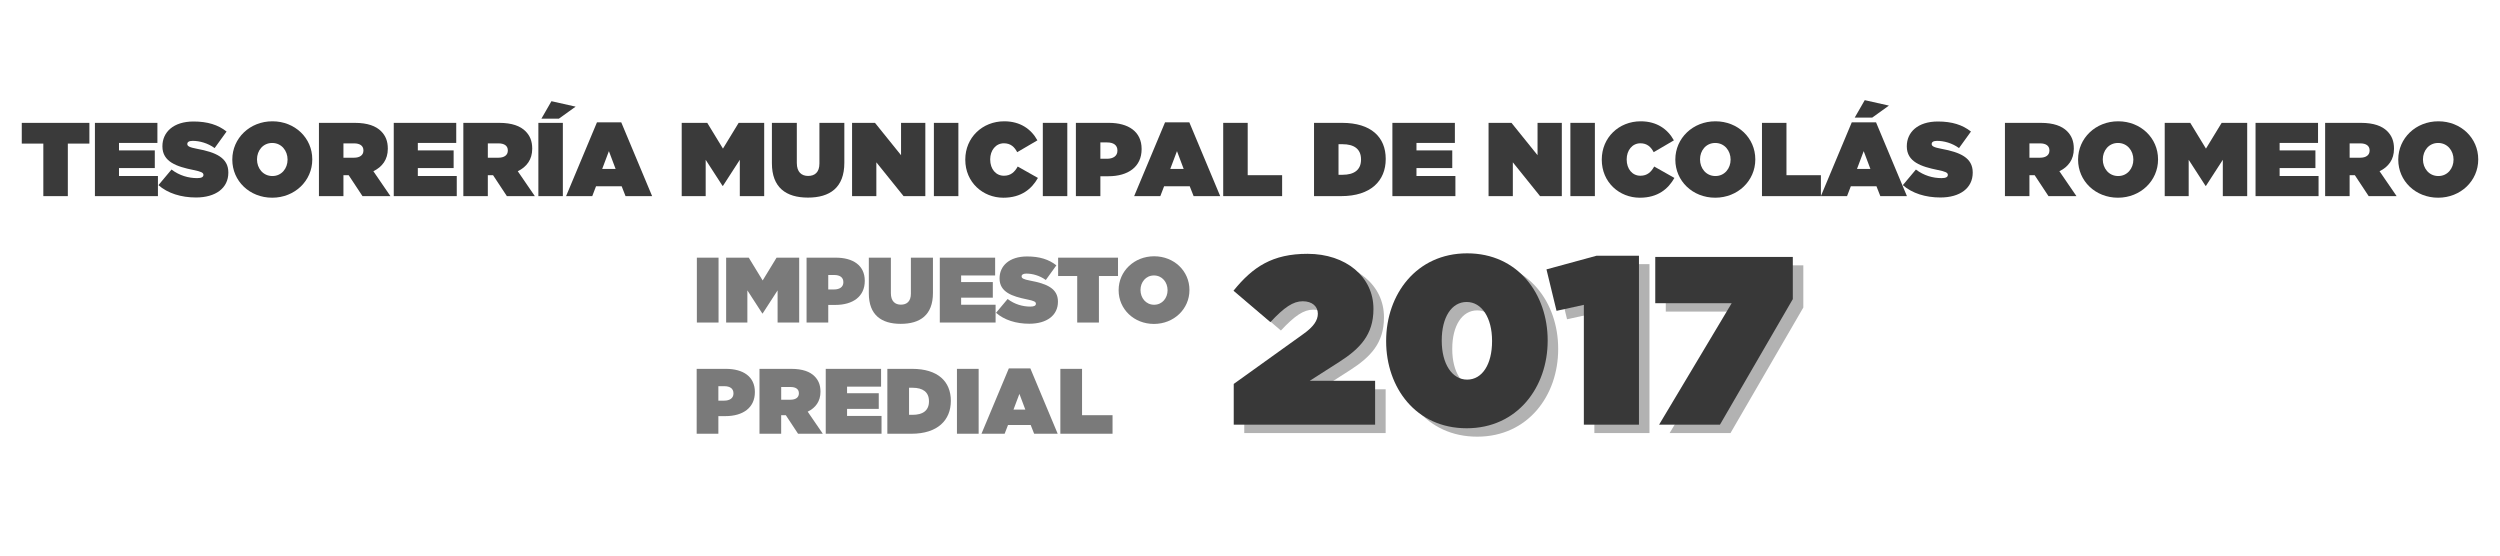 <?xml version="1.0" encoding="utf-8"?>
<!-- Generator: Adobe Illustrator 17.0.0, SVG Export Plug-In . SVG Version: 6.00 Build 0)  -->
<!DOCTYPE svg PUBLIC "-//W3C//DTD SVG 1.1//EN" "http://www.w3.org/Graphics/SVG/1.1/DTD/svg11.dtd">
<svg version="1.1" id="Capa_1" xmlns="http://www.w3.org/2000/svg" xmlns:xlink="http://www.w3.org/1999/xlink" x="0px" y="0px"
	 width="450px" height="100px" viewBox="-25 0 450 100" enable-background="new -25 0 450 100" xml:space="preserve">
<g>
	<g enable-background="new    ">
		<path fill="#3A3A3A" d="M-17.2,25.846h-3.881v-3.73H-8.91v3.73h-3.881v9.458H-17.2V25.846z"/>
		<path fill="#3A3A3A" d="M-7.915,22.115H3.333v3.617h-6.914v1.338h6.444v3.184h-6.444v1.432h7.008v3.617H-7.915V22.115z"/>
		<path fill="#3A3A3A" d="M3.517,33.325l2.355-2.808c1.432,1.093,3.07,1.545,4.616,1.545c0.791,0,1.13-0.207,1.13-0.566V31.46
			c0-0.377-0.415-0.585-1.827-0.866c-2.958-0.602-5.557-1.451-5.557-4.24v-0.038c0-2.506,1.959-4.446,5.595-4.446
			c2.544,0,4.427,0.602,5.953,1.808l-2.148,2.976c-1.243-0.904-2.732-1.3-3.957-1.3c-0.659,0-0.961,0.226-0.961,0.547v0.038
			c0,0.358,0.358,0.585,1.753,0.847c3.372,0.622,5.633,1.602,5.633,4.259v0.038c0,2.77-2.28,4.465-5.821,4.465
			C7.605,35.548,5.193,34.794,3.517,33.325z"/>
		<path fill="#3A3A3A" d="M16.815,28.748V28.71c0-3.825,3.146-6.876,7.216-6.876c4.069,0,7.178,3.014,7.178,6.839v0.038
			c0,3.825-3.146,6.876-7.216,6.876C19.923,35.585,16.815,32.571,16.815,28.748z M26.762,28.748V28.71
			c0-1.564-1.074-2.976-2.77-2.976c-1.676,0-2.731,1.394-2.731,2.938v0.038c0,1.564,1.074,2.977,2.77,2.977
			C25.707,31.686,26.762,30.292,26.762,28.748z"/>
		<path fill="#3A3A3A" d="M32.409,22.115h6.444c2.336,0,3.825,0.583,4.748,1.508c0.791,0.791,1.206,1.77,1.206,3.127v0.038
			c0,1.921-0.998,3.259-2.6,4.032l3.07,4.484h-5.029l-2.487-3.768h-0.943v3.768h-4.408C32.409,35.303,32.409,22.115,32.409,22.115z
			 M38.721,28.389c1.055,0,1.696-0.471,1.696-1.281V27.07c0-0.847-0.659-1.262-1.677-1.262h-1.921v2.581H38.721z"/>
		<path fill="#3A3A3A" d="M45.875,22.115h11.248v3.617h-6.914v1.338h6.444v3.184h-6.444v1.432h7.008v3.617H45.875V22.115z"/>
		<path fill="#3A3A3A" d="M58.401,22.115h6.444c2.336,0,3.825,0.583,4.748,1.508c0.791,0.791,1.206,1.77,1.206,3.127v0.038
			c0,1.921-0.998,3.259-2.6,4.032l3.07,4.484h-5.031l-2.487-3.768h-0.943v3.768h-4.407V22.115z M64.713,28.389
			c1.055,0,1.696-0.471,1.696-1.281V27.07c0-0.847-0.659-1.262-1.676-1.262H62.81v2.581H64.713z"/>
		<path fill="#3A3A3A" d="M71.906,22.115h4.408v13.188h-4.408V22.115z M74.261,18.215l4.352,0.979l-3.014,2.166h-3.146
			L74.261,18.215z"/>
		<path fill="#3A3A3A" d="M82.453,22.021h4.372l5.557,13.282h-4.785l-0.697-1.772h-4.616l-0.679,1.772h-4.71L82.453,22.021z
			 M85.808,30.405l-1.206-3.202l-1.206,3.202H85.808z"/>
		<path fill="#3A3A3A" d="M97.709,22.115h4.597l2.826,4.634l2.826-4.634h4.597v13.188h-4.389v-6.538l-3.034,4.691h-0.075
			l-3.034-4.691v6.538h-4.315V22.115H97.709z"/>
		<path fill="#3A3A3A" d="M113.943,29.388v-7.272h4.484v7.216c0,1.64,0.847,2.336,2.034,2.336s2.036-0.64,2.036-2.242v-7.31h4.484
			v7.178c0,4.502-2.619,6.274-6.556,6.274C116.488,35.567,113.943,33.758,113.943,29.388z"/>
		<path fill="#3A3A3A" d="M128.372,22.115h4.125l4.691,5.821v-5.821h4.372v13.188h-3.919l-4.899-6.085v6.085h-4.37L128.372,22.115
			L128.372,22.115z"/>
		<path fill="#3A3A3A" d="M143.1,22.115h4.408v13.188H143.1V22.115z"/>
		<path fill="#3A3A3A" d="M148.751,28.748V28.71c0-3.937,3.07-6.876,7.008-6.876c2.902,0,4.861,1.413,5.972,3.43l-3.636,2.129
			c-0.489-0.942-1.187-1.601-2.393-1.601c-1.489,0-2.468,1.3-2.468,2.882v0.038c0,1.715,1.017,2.921,2.468,2.921
			c1.243,0,1.94-0.679,2.487-1.658l3.636,2.053c-1.111,1.96-2.958,3.561-6.236,3.561C151.934,35.585,148.751,32.835,148.751,28.748z
			"/>
		<path fill="#3A3A3A" d="M162.707,22.115h4.408v13.188h-4.408V22.115z"/>
		<path fill="#3A3A3A" d="M168.659,22.115h5.935c3.504,0,5.897,1.564,5.897,4.691v0.038c0,3.185-2.43,4.88-5.991,4.88h-1.432v3.58
			h-4.408V22.115z M174.254,28.578c1.13,0,1.883-0.509,1.883-1.451v-0.038c0-0.961-0.697-1.451-1.865-1.451h-1.206v2.94H174.254z"/>
		<path fill="#3A3A3A" d="M184.707,22.021h4.372l5.557,13.282h-4.785l-0.698-1.772h-4.616l-0.679,1.772h-4.71L184.707,22.021z
			 M188.06,30.405l-1.205-3.202l-1.206,3.202H188.06z"/>
		<path fill="#3A3A3A" d="M195.178,22.115h4.408v9.42h6.197v3.768h-10.606V22.115z"/>
		<path fill="#3A3A3A" d="M211.525,22.115h5.049c5.237,0,7.856,2.581,7.856,6.48v0.038c0,3.9-2.676,6.669-8.007,6.669h-4.899
			L211.525,22.115L211.525,22.115z M216.669,31.46c2.015,0,3.316-0.829,3.316-2.732V28.69c0-1.904-1.3-2.732-3.316-2.732h-0.736
			v5.501h0.736V31.46z"/>
		<path fill="#3A3A3A" d="M225.631,22.115h11.247v3.617h-6.914v1.338h6.443v3.184h-6.443v1.432h7.008v3.617H225.63V22.115H225.631z"
			/>
		<path fill="#3A3A3A" d="M242.941,22.115h4.125l4.691,5.821v-5.821h4.37v13.188h-3.918l-4.899-6.085v6.085h-4.37L242.941,22.115
			L242.941,22.115z"/>
		<path fill="#3A3A3A" d="M257.669,22.115h4.409v13.188h-4.409V22.115z"/>
		<path fill="#3A3A3A" d="M263.319,28.748V28.71c0-3.937,3.07-6.876,7.008-6.876c2.902,0,4.861,1.413,5.972,3.43l-3.636,2.129
			c-0.49-0.942-1.187-1.601-2.393-1.601c-1.489,0-2.468,1.3-2.468,2.882v0.038c0,1.715,1.018,2.921,2.468,2.921
			c1.243,0,1.94-0.679,2.487-1.658l3.637,2.053c-1.111,1.96-2.958,3.561-6.236,3.561C266.503,35.585,263.319,32.835,263.319,28.748z
			"/>
		<path fill="#3A3A3A" d="M276.56,28.748V28.71c0-3.825,3.147-6.876,7.216-6.876s7.178,3.014,7.178,6.839v0.038
			c0,3.825-3.147,6.876-7.216,6.876S276.56,32.571,276.56,28.748z M286.508,28.748V28.71c0-1.564-1.074-2.976-2.77-2.976
			c-1.676,0-2.732,1.394-2.732,2.938v0.038c0,1.564,1.074,2.977,2.77,2.977C285.453,31.686,286.508,30.292,286.508,28.748z"/>
		<path fill="#3A3A3A" d="M292.156,22.115h4.408v9.42h6.199v3.768h-10.607V22.115z"/>
		<path fill="#3A3A3A" d="M308.318,22.021h4.37l5.559,13.282h-4.787l-0.697-1.772h-4.616l-0.679,1.772h-4.71L308.318,22.021z
			 M310.654,18.028l4.353,0.979l-3.014,2.166h-3.147L310.654,18.028z M311.671,30.405l-1.206-3.202l-1.206,3.202H311.671z"/>
		<path fill="#3A3A3A" d="M317.508,33.325l2.355-2.808c1.432,1.093,3.07,1.545,4.616,1.545c0.791,0,1.13-0.207,1.13-0.566V31.46
			c0-0.377-0.415-0.585-1.828-0.866c-2.958-0.602-5.557-1.451-5.557-4.24v-0.038c0-2.506,1.96-4.446,5.595-4.446
			c2.542,0,4.427,0.602,5.953,1.808l-2.149,2.976c-1.242-0.904-2.731-1.3-3.956-1.3c-0.659,0-0.961,0.226-0.961,0.547v0.038
			c0,0.358,0.357,0.585,1.753,0.847c3.372,0.622,5.632,1.602,5.632,4.259v0.038c0,2.77-2.28,4.465-5.821,4.465
			C321.595,35.548,319.184,34.794,317.508,33.325z"/>
		<path fill="#3A3A3A" d="M335.89,22.115h6.443c2.336,0,3.825,0.583,4.748,1.508c0.791,0.791,1.206,1.77,1.206,3.127v0.038
			c0,1.921-0.998,3.259-2.599,4.032l3.07,4.484h-5.031l-2.488-3.768h-0.942v3.768h-4.408V22.115H335.89z M342.2,28.389
			c1.055,0,1.696-0.471,1.696-1.281V27.07c0-0.847-0.659-1.262-1.677-1.262h-1.921v2.581H342.2z"/>
		<path fill="#3A3A3A" d="M349.055,28.748V28.71c0-3.825,3.147-6.876,7.216-6.876s7.178,3.014,7.178,6.839v0.038
			c0,3.825-3.147,6.876-7.216,6.876S349.055,32.571,349.055,28.748z M359.003,28.748V28.71c0-1.564-1.074-2.976-2.77-2.976
			c-1.676,0-2.732,1.394-2.732,2.938v0.038c0,1.564,1.074,2.977,2.77,2.977C357.948,31.686,359.003,30.292,359.003,28.748z"/>
		<path fill="#3A3A3A" d="M364.65,22.115h4.597l2.825,4.634l2.826-4.634h4.597v13.188h-4.389v-6.538l-3.034,4.691h-0.075
			l-3.034-4.691v6.538h-4.314V22.115H364.65z"/>
		<path fill="#3A3A3A" d="M380.999,22.115h11.247v3.617h-6.914v1.338h6.443v3.184h-6.443v1.432h7.008v3.617h-11.342V22.115H380.999z
			"/>
		<path fill="#3A3A3A" d="M393.524,22.115h6.443c2.336,0,3.825,0.583,4.748,1.508c0.791,0.791,1.206,1.77,1.206,3.127v0.038
			c0,1.921-0.998,3.259-2.6,4.032l3.072,4.484h-5.031l-2.488-3.768h-0.942v3.768h-4.408V22.115H393.524z M399.835,28.389
			c1.055,0,1.696-0.471,1.696-1.281V27.07c0-0.847-0.659-1.262-1.677-1.262h-1.921v2.581H399.835z"/>
		<path fill="#3A3A3A" d="M406.687,28.748V28.71c0-3.825,3.147-6.876,7.216-6.876s7.178,3.014,7.178,6.839v0.038
			c0,3.825-3.147,6.876-7.216,6.876S406.687,32.571,406.687,28.748z M416.636,28.748V28.71c0-1.564-1.074-2.976-2.77-2.976
			c-1.676,0-2.732,1.394-2.732,2.938v0.038c0,1.564,1.074,2.977,2.77,2.977C415.581,31.686,416.636,30.292,416.636,28.748z"/>
	</g>
	<g>
		<g>
			<g>
				<path fill="#7A7A7A" d="M100.434,46.379h3.904v11.678h-3.904V46.379z"/>
				<path fill="#7A7A7A" d="M105.705,46.379h4.071l2.503,4.104l2.503-4.104h4.071v11.678h-3.887v-5.79l-2.687,4.154h-0.067
					l-2.687-4.154v5.79h-3.82V46.379z"/>
				<path fill="#7A7A7A" d="M120.181,46.379h5.255c3.103,0,5.222,1.385,5.222,4.154v0.033c0,2.82-2.152,4.321-5.305,4.321h-1.268
					v3.17h-3.904V46.379z M125.136,52.102c1.001,0,1.668-0.451,1.668-1.285v-0.033c0-0.851-0.617-1.285-1.651-1.285h-1.068v2.603
					C124.085,52.102,125.136,52.102,125.136,52.102z"/>
				<path fill="#7A7A7A" d="M131.389,52.819v-6.44h3.97v6.39c0,1.452,0.75,2.069,1.801,2.069c1.051,0,1.801-0.567,1.801-1.985
					v-6.473h3.97v6.356c0,3.987-2.319,5.556-5.806,5.556C133.641,58.291,131.389,56.689,131.389,52.819z"/>
				<path fill="#7A7A7A" d="M144.165,46.379h9.959v3.203h-6.122v1.185h5.705v2.819h-5.705v1.268h6.206v3.203h-10.044V46.379H144.165
					z"/>
				<path fill="#7A7A7A" d="M154.288,56.305l2.085-2.486c1.268,0.968,2.719,1.368,4.087,1.368c0.7,0,1.001-0.184,1.001-0.501v-0.033
					c0-0.334-0.367-0.518-1.619-0.767c-2.62-0.533-4.921-1.285-4.921-3.754v-0.033c0-2.219,1.736-3.937,4.955-3.937
					c2.251,0,3.92,0.533,5.272,1.601l-1.903,2.635c-1.1-0.801-2.418-1.151-3.503-1.151c-0.583,0-0.851,0.2-0.851,0.484v0.033
					c0,0.317,0.316,0.518,1.552,0.75c2.986,0.551,4.987,1.418,4.987,3.771v0.033c0,2.453-2.019,3.954-5.155,3.954
					C157.907,58.275,155.772,57.607,154.288,56.305z"/>
				<path fill="#7A7A7A" d="M168.899,49.683h-3.437v-3.303h10.779v3.303h-3.437v8.375h-3.905L168.899,49.683L168.899,49.683z"/>
				<path fill="#7A7A7A" d="M176.354,52.251v-0.033c0-3.387,2.787-6.089,6.39-6.089c3.603,0,6.356,2.669,6.356,6.056v0.033
					c0,3.387-2.787,6.089-6.39,6.089C179.107,58.307,176.354,55.638,176.354,52.251z M185.163,52.251v-0.033
					c0-1.385-0.951-2.635-2.453-2.635c-1.484,0-2.419,1.235-2.419,2.602v0.033c0,1.385,0.951,2.637,2.453,2.637
					C184.228,54.854,185.163,53.62,185.163,52.251z"/>
				<path fill="#7A7A7A" d="M100.401,66.394h5.255c3.103,0,5.222,1.385,5.222,4.154v0.033c0,2.819-2.152,4.321-5.305,4.321h-1.268
					v3.17h-3.904C100.401,78.072,100.401,66.394,100.401,66.394z M105.356,72.115c1.001,0,1.668-0.45,1.668-1.284v-0.033
					c0-0.851-0.617-1.284-1.651-1.284h-1.068v2.602h1.051V72.115z"/>
				<path fill="#7A7A7A" d="M111.708,66.394h5.706c2.069,0,3.387,0.517,4.204,1.335c0.7,0.7,1.068,1.568,1.068,2.769v0.033
					c0,1.701-0.884,2.886-2.302,3.57l2.719,3.97h-4.454l-2.202-3.337h-0.835v3.337h-3.904V66.394z M117.298,71.948
					c0.934,0,1.502-0.418,1.502-1.136V70.78c0-0.752-0.583-1.118-1.485-1.118h-1.701v2.286
					C115.613,71.948,117.298,71.948,117.298,71.948z"/>
				<path fill="#7A7A7A" d="M123.634,66.394h9.959v3.202h-6.123v1.185h5.705v2.819h-5.705v1.268h6.206v3.203h-10.044V66.394H123.634
					z"/>
				<path fill="#7A7A7A" d="M134.724,66.394h4.471c4.637,0,6.956,2.285,6.956,5.74v0.032c0,3.454-2.369,5.907-7.09,5.907h-4.338
					L134.724,66.394L134.724,66.394z M139.279,74.668c1.785,0,2.936-0.734,2.936-2.419v-0.033c0-1.685-1.151-2.419-2.936-2.419
					h-0.651v4.872C138.628,74.668,139.279,74.668,139.279,74.668z"/>
				<path fill="#7A7A7A" d="M147.25,66.394h3.905v11.678h-3.905V66.394z"/>
				<path fill="#7A7A7A" d="M156.591,66.309h3.87l4.922,11.762h-4.239l-0.617-1.568h-4.087l-0.601,1.568h-4.171L156.591,66.309z
					 M159.561,73.734l-1.068-2.837l-1.068,2.837H159.561z"/>
				<path fill="#7A7A7A" d="M165.864,66.394h3.904v8.341h5.489v3.337h-9.393L165.864,66.394L165.864,66.394z"/>
			</g>
		</g>
		<g>
			<g>
				<path fill="#B2B2B2" d="M198.966,70.621l12.509-8.972c1.898-1.337,2.631-2.502,2.631-3.666c0-1.294-0.992-2.243-2.718-2.243
					s-3.321,1.079-5.823,3.753l-6.642-5.65c3.494-4.314,7.031-6.642,13.329-6.642c6.902,0,11.862,4.141,11.862,9.878v0.086
					c0,4.616-2.458,7.118-6.082,9.447l-5.391,3.45h11.776v7.894h-25.45v-7.334H198.966z"/>
				<path fill="#B2B2B2" d="M226.399,62.943v-0.086c0-8.326,5.434-15.744,14.58-15.744c9.144,0,14.493,7.333,14.493,15.658v0.087
					c0,8.325-5.434,15.743-14.58,15.743C231.748,78.601,226.399,71.268,226.399,62.943z M245.465,62.943v-0.086
					c0-4.141-1.855-6.988-4.573-6.988c-2.717,0-4.486,2.76-4.486,6.902v0.087c0,4.141,1.855,6.988,4.573,6.988
					C243.696,69.845,245.465,67.085,245.465,62.943z"/>
				<path fill="#B2B2B2" d="M261.986,56.388l-4.917,1.079l-1.813-7.463l9.016-2.458h7.634v30.409h-9.921V56.388L261.986,56.388z"/>
				<path fill="#B2B2B2" d="M288.6,56.086h-13.76V47.76h24.759v7.592l-13.112,22.602H275.53L288.6,56.086z"/>
			</g>
			<g>
				<path fill="#383838" d="M197.072,69.107l12.509-8.972c1.898-1.337,2.631-2.502,2.631-3.666c0-1.294-0.992-2.243-2.718-2.243
					c-1.726,0-3.321,1.079-5.823,3.753l-6.642-5.65c3.494-4.314,7.031-6.642,13.329-6.642c6.902,0,11.861,4.141,11.861,9.878v0.086
					c0,4.616-2.458,7.118-6.081,9.447l-5.392,3.45h11.775v7.894h-25.449V69.107z"/>
				<path fill="#383838" d="M224.506,61.429v-0.086c0-8.326,5.436-15.744,14.58-15.744c9.145,0,14.494,7.333,14.494,15.658v0.087
					c0,8.325-5.436,15.743-14.58,15.743C229.853,77.087,224.506,69.754,224.506,61.429z M243.571,61.429v-0.086
					c0-4.141-1.855-6.988-4.572-6.988c-2.718,0-4.486,2.76-4.486,6.902v0.087c0,4.141,1.855,6.988,4.572,6.988
					C241.802,68.332,243.571,65.57,243.571,61.429z"/>
				<path fill="#383838" d="M260.093,54.872l-4.918,1.079l-1.811-7.463l9.015-2.458h7.634v30.409h-9.92L260.093,54.872
					L260.093,54.872z"/>
				<path fill="#383838" d="M286.706,54.571h-13.759v-8.326h24.759v7.592l-13.113,22.602h-10.956L286.706,54.571z"/>
			</g>
		</g>
	</g>
</g>
</svg>
